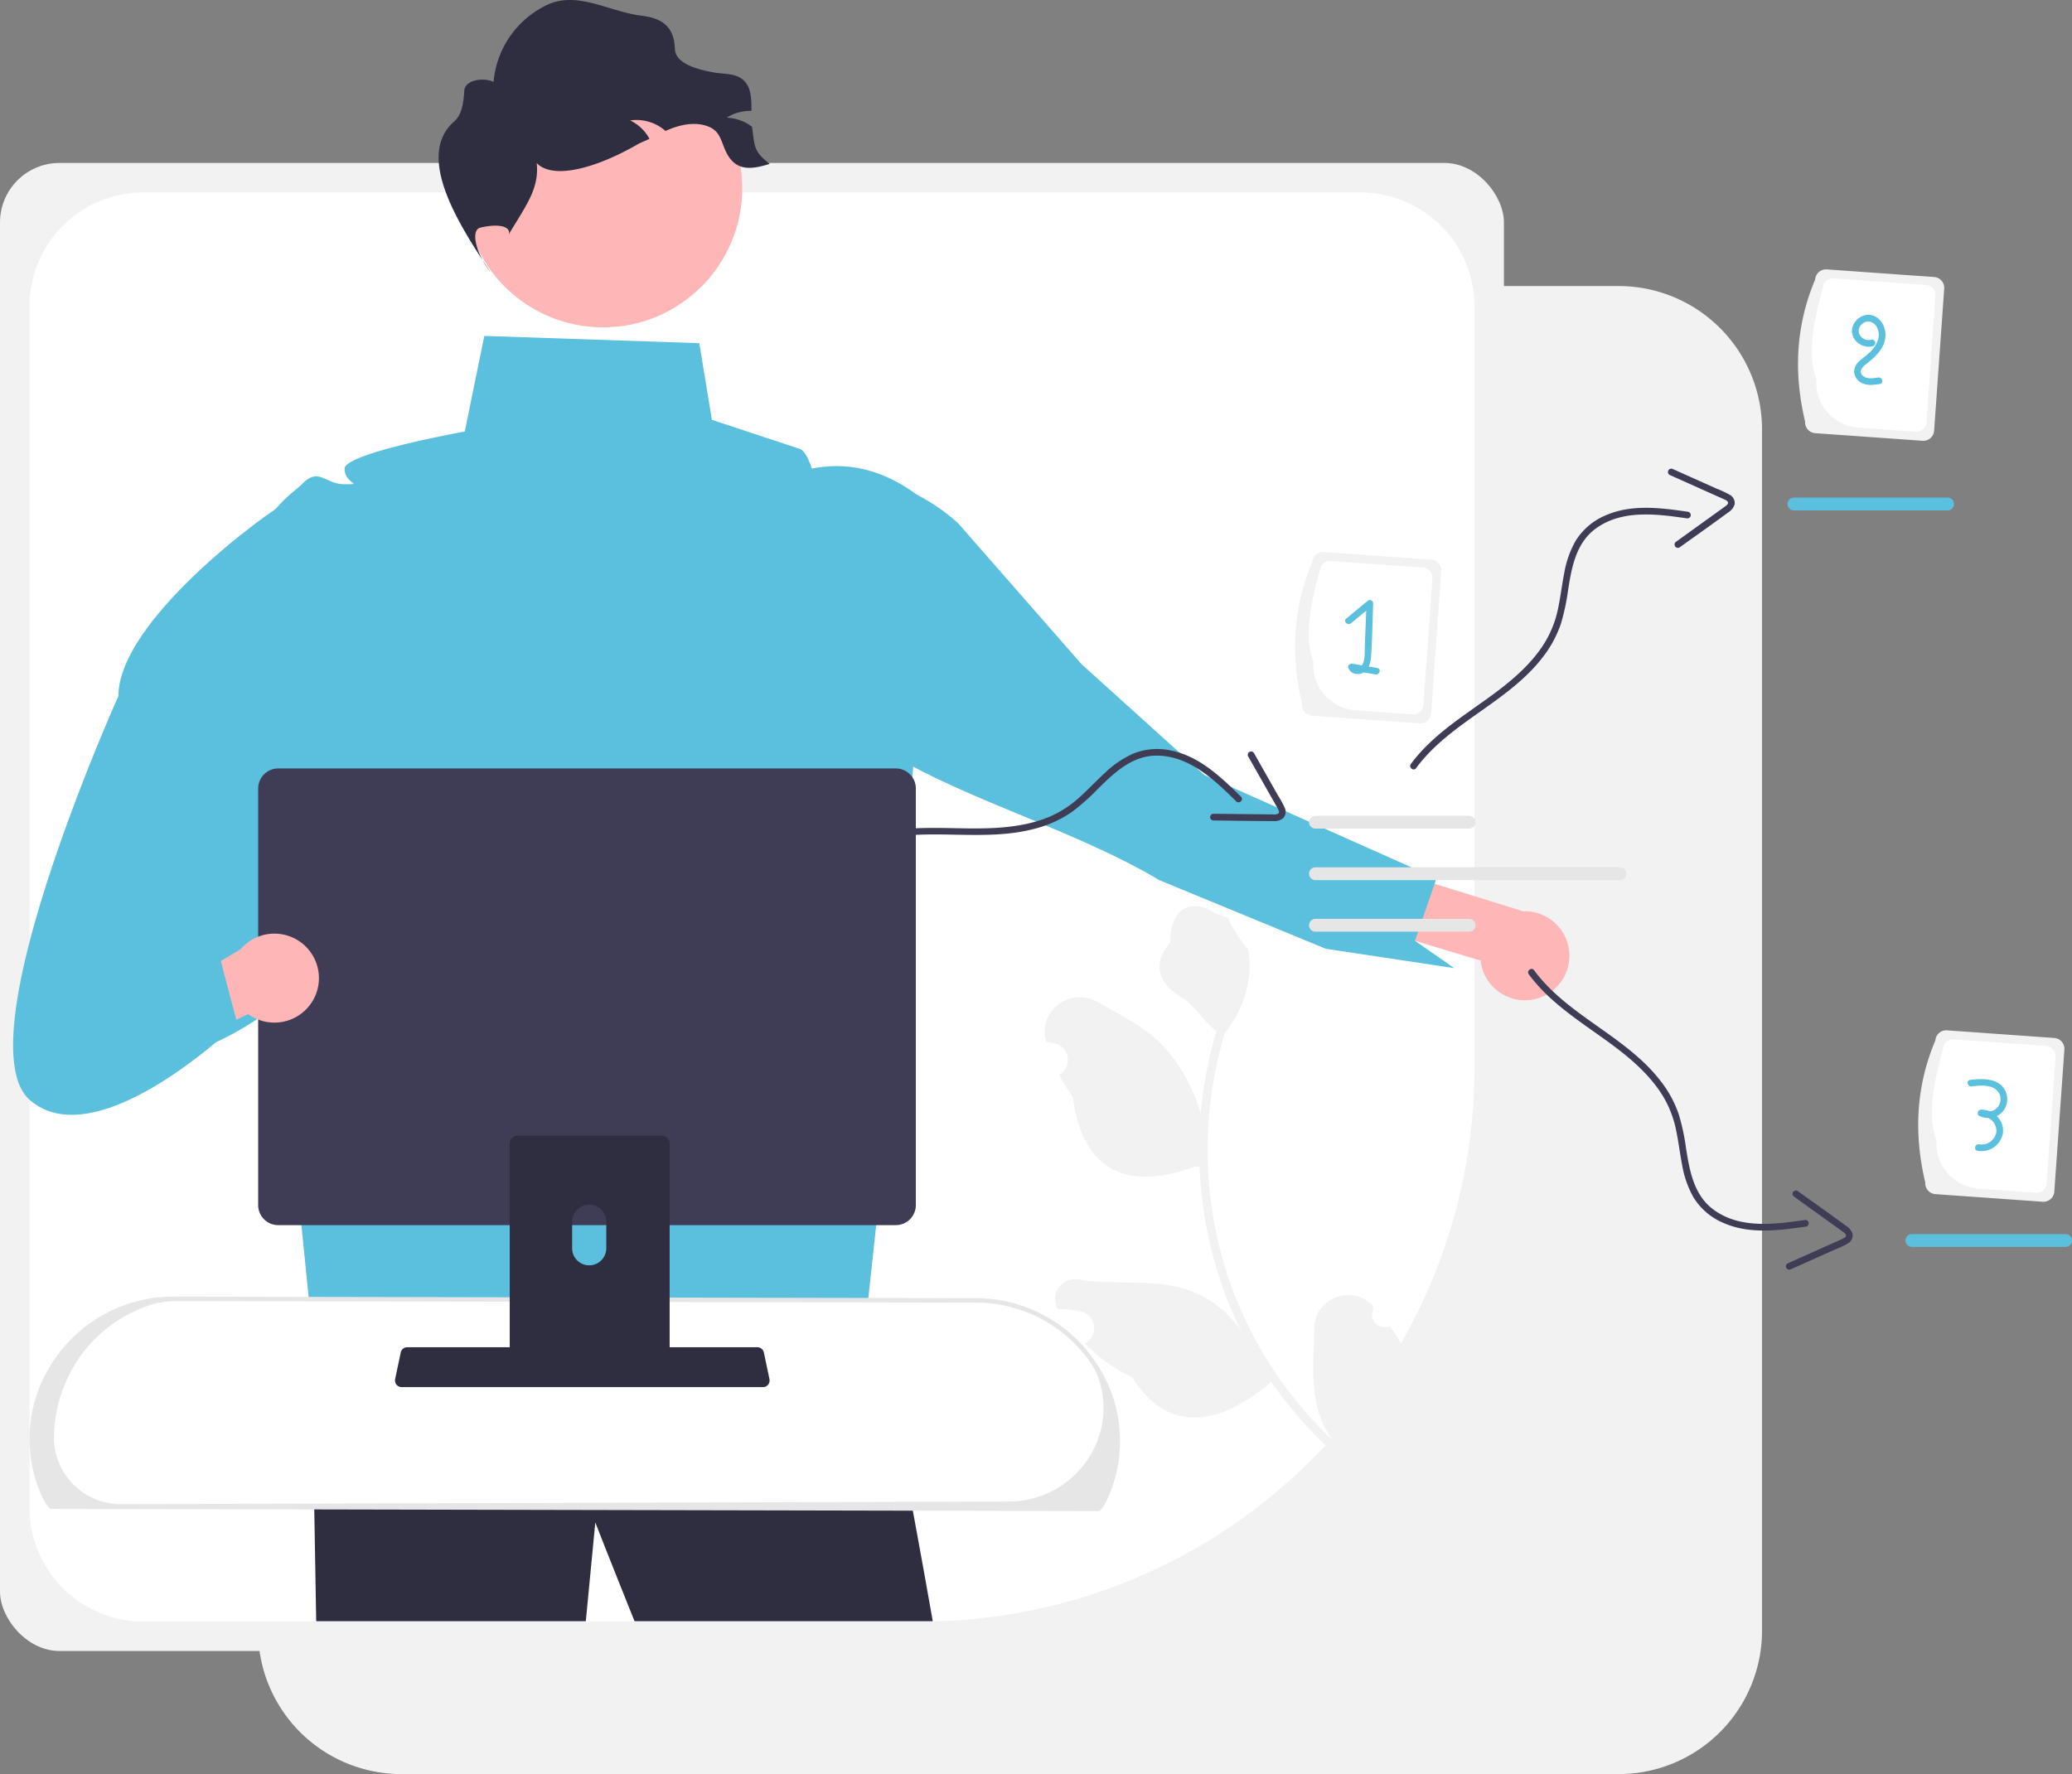 <svg xmlns="http://www.w3.org/2000/svg" data-name="Layer 1" width="930.986" height="797.335"><rect width="100%" height="100%" fill="#808080" stroke="none"/><path d="M727.27 128.56h-63.257v539.294a64.432 64.432 0 0 1-64.432 64.432H115.962v.617a64.432 64.432 0 0 0 64.432 64.432H727.27a64.432 64.432 0 0 0 64.433-64.432v-539.91a64.432 64.432 0 0 0-64.433-64.433Z" fill="#f2f2f2"/><rect y="73.237" width="675.74" height="668.775" rx="26.744" fill="#f2f2f2"/><path d="M64.433 86.488a51.182 51.182 0 0 0-51.182 51.181v539.912a51.182 51.182 0 0 0 51.182 51.181H413.46c137.534 0 249.027-111.493 249.027-249.027V137.67a51.182 51.182 0 0 0-51.181-51.181Z" fill="#fff"/><path d="M690.527 448.824a20.028 20.028 0 0 1-25.255-17.105l-95.565-28.86 1.484-28.396 113.253 35.107a20 20 0 0 1 6.083 39.254Z" fill="#ffb6b6"/><path d="M368.78 302.347c-9.677-8.075 4.492-48.1.672-59.7q-.343-1.053-.652-2.113a6.776 6.776 0 0 1 .274-4.531l35.918-16.895a87.253 87.253 0 0 1 25.485 16.022l55.488 63.373 55.123 49.786 24.188 10.783 80.151 35.75-.83 2.395-.007.007-8.81 25.587v.014l17.624 12.286-57.7-8.692-38.16-15.74-36.744-15.154c-54.252-32.65-143.512-49.574-152.02-93.178Z" fill="#5bc0de"/><path d="M624.51 596.037a5.675 5.675 0 0 1-7.476-7.6l-.214-1.58-.282-.287c-9.483-9.62-25.886-2.953-26.053 10.554-.149 11.989-1.456 24.462 1.562 35.866a45.082 45.082 0 0 0 6.502 14.097 180.744 180.744 0 0 1-43.187-63.565 174.45 174.45 0 0 1-6.236-18.467q-2.124-7.71-3.561-15.573a182.84 182.84 0 0 1 4.83-85.418 48.659 48.659 0 0 0 10.973-27.018 37.117 37.117 0 0 0-.64-10.67c-.866.486-8.981-12.426-8.634-13.557-2.05-1.423-4.716-1.47-6.864-2.8-10.683-6.61-19.564-1.15-19.431 13.6-8.485 9.63-5.02 18.574 4.937 24.52 6.335 3.783 9.86 10.926 15.84 15.297-.183.63-.386 1.251-.569 1.881a184.02 184.02 0 0 0-6.509 35.39c-3.017-11.63-10.45-24.12-17.457-31.283-7.98-8.163-18.89-13.359-28.98-19.137-12.118-6.94-26.837 4.107-23.09 17.56l.11.39q1.829.244 3.637.617a7.697 7.697 0 0 1 2.33 14.156l-.137.081a76.587 76.587 0 0 0 6.134 9.878c4.724 36.672 28.125 41.34 54.83 31.27.705.065 1.395.136 2.093.187a187.83 187.83 0 0 0 8.316 47.927 178.15 178.15 0 0 0 10.82 26.652l-.171-.297a47.075 47.075 0 0 0-25.029-19.253c-15.258-4.83-32.868-1.802-48.29-4.419-7.423-1.26-13.173 6.517-9.363 13.012l.184.31a51.712 51.712 0 0 1 6.421.437q1.83.244 3.638.616a7.697 7.697 0 0 1 2.33 14.157l-.137.08c-.099.058-.183.109-.282.166a76.654 76.654 0 0 0 21.301 15.249c16.998 26.854 41.176 20.358 62.474 2.019l.015-.006a187.772 187.772 0 0 0 25.407 29.489l41.827-16.763c-.036-.525-.094-1.059-.145-1.578a51.2 51.2 0 0 1-11.85 3.95c1.577-5.052 3.142-10.134 4.72-15.186a2.804 2.804 0 0 0 .104-.303c.793-2.58 1.607-5.15 2.4-7.73v-.002a74.995 74.995 0 0 0-9.146-16.916Z" fill="#f2f2f2"/><path d="m394.61 632.846-.48-.6c-1.38-8.88.48.6.48.6Z" fill="#2f2e41"/><path d="M419.11 728.636H285.114c-10.411-25.88-17.637-44.39-17.637-44.39s-1.755 18.13-4.26 44.39H142.075c-1.134-71.36-2.72-144.63-3.243-167.9l232.525 5.18 23.128 29.33c.079.49.158 1.03.256 1.64.937 5.96 13.526 69.93 24.37 131.75Z" fill="#2f2e41"/><path d="m417.08 226.742-.023-.041a6.776 6.776 0 0 0-3.367-3.045c-14.712-11.415-30.82-16.619-48.9-13.06-2.96-8.96-5.72-8.96-5.72-8.96l-39.21-12.95-5.64-34.45-96.61-3.27-8.78 42.99s-54 9.68-54 16.68 9 7 0 7-11.41-8-19.2 0a25.425 25.425 0 0 1-2.11 1.9c-.09.08-.19.15-.28.23a66.713 66.713 0 0 0-25.15 58.95l16.61 165.23 17.73 176.31 242.64 10.1 16.25-150.03 16.53-249.623a6.834 6.834 0 0 0-.77-3.96Z" fill="#5bc0de"/><path d="M18.768 669.832c1.386 3.485 2.784 6.038 4.194 7.301l470.58 1c1.41-1.263 2.809-3.816 4.194-7.301 16.459-41.407-14.59-86.307-59.148-86.392l-360.648-.685c-44.497-.084-75.608 44.726-59.172 86.077Z" fill="#fff"/><path d="m493.924 679.134-.383-.001-470.962-1.001-.284-.254c-1.466-1.314-2.924-3.824-4.456-7.677a62.61 62.61 0 0 1 6.596-59.154 64.504 64.504 0 0 1 53.383-28.291h.124l360.648.684a64.75 64.75 0 0 1 53.524 28.495 62.848 62.848 0 0 1 6.552 59.266c-1.533 3.853-2.99 6.363-4.457 7.677Zm-439.52-3.094 399.012-1.21c28.165-.085 48.884-27.273 40.538-54.173a28.74 28.74 0 0 0-3.496-7.601 62.753 62.753 0 0 0-51.872-27.616l-360.648-.684h-.12a38.664 38.664 0 0 0-13.337 2.851c-23.295 8.815-38.873 30.974-40.168 55.847l-.05.951A30.086 30.086 0 0 0 52.761 676q.82.042 1.642.04Z" fill="#e6e6e6"/><path d="M585.061 316.46c-5.153-21.646-4.294-42.966 4.531-63.854a4.892 4.892 0 0 1 5.22-4.529l48.224 3.422a4.892 4.892 0 0 1 4.53 5.22l-4.532 63.854a4.892 4.892 0 0 1-5.22 4.53l-48.224-3.423a4.892 4.892 0 0 1-4.529-5.22Z" fill="#f2f2f2"/><path d="M590.129 297.436c-4.125-10.667-1.487-25.337 2.913-41.051a4.582 4.582 0 0 1 4.889-4.242l41.444 2.941a4.582 4.582 0 0 1 4.242 4.89l-4.032 56.82a4.582 4.582 0 0 1-4.89 4.242l-25.673-1.822a20.41 20.41 0 0 1-18.893-21.778Z" fill="#fff"/><path d="m618.822 300.22-3.798-.653a12.753 12.753 0 0 0 .995-4.338c.599-7.992.66-16.06.979-24.068a1.519 1.519 0 0 0-2.56-1.06l-9.539 7.9c-1.488 1.232.645 3.344 2.122 2.121l6.845-5.67-.628 15.741c-.1 2.519.206 5.577-.825 7.944a3.827 3.827 0 0 1-.547.887q-2.103-.36-4.205-.722c-1.008-.173-2.289.668-1.845 1.845.965 2.56 3.808 3.368 6.247 2.381a5.076 5.076 0 0 0 .622-.333l5.34.917c1.888.325 2.699-2.566.797-2.892Z" fill="#5bc0de"/><path d="M865.061 531.46c-5.153-21.646-4.294-42.966 4.531-63.854a4.892 4.892 0 0 1 5.22-4.529l48.224 3.422a4.892 4.892 0 0 1 4.53 5.22l-4.532 63.854a4.892 4.892 0 0 1-5.22 4.53l-48.224-3.423a4.892 4.892 0 0 1-4.529-5.22Z" fill="#f2f2f2"/><path d="M870.129 512.436c-4.125-10.667-1.487-25.337 2.913-41.051a4.582 4.582 0 0 1 4.889-4.242l41.444 2.941a4.582 4.582 0 0 1 4.242 4.89l-4.032 56.82a4.582 4.582 0 0 1-4.89 4.242l-25.673-1.822a20.41 20.41 0 0 1-18.893-21.778Z" fill="#fff"/><path d="M897.184 501.602a8.447 8.447 0 0 0 1.555-.943 8.607 8.607 0 0 0 2.815-8.952c-1.945-7.144-10.49-7.187-16.39-6.328-1.903.278-1.094 3.169.798 2.893 3.976-.58 10.218-1.047 12.354 3.295a5.706 5.706 0 0 1-.913 6.285 5.554 5.554 0 0 1-3.377 1.605 8.923 8.923 0 0 0-3.928-.733c-1.39.066-2.164 2.088-.757 2.796a9.012 9.012 0 0 0 4.01.945 6.5 6.5 0 0 1 3.667 6.198 6.723 6.723 0 0 1-7.655 5.639l-.037-.006c-1.885-.38-2.692 2.512-.798 2.893a9.75 9.75 0 0 0 11.387-7.776q.039-.207.069-.415a9.111 9.111 0 0 0-2.8-7.396Z" fill="#5bc0de"/><path d="M811.061 189.46c-5.153-21.646-4.294-42.966 4.531-63.854a4.892 4.892 0 0 1 5.22-4.529l48.224 3.422a4.892 4.892 0 0 1 4.53 5.22l-4.532 63.854a4.892 4.892 0 0 1-5.22 4.53l-48.224-3.423a4.892 4.892 0 0 1-4.529-5.22Z" fill="#f2f2f2"/><path d="M816.129 170.436c-4.125-10.667-1.487-25.337 2.913-41.051a4.582 4.582 0 0 1 4.889-4.242l41.444 2.941a4.582 4.582 0 0 1 4.242 4.89l-4.032 56.82a4.582 4.582 0 0 1-4.89 4.242l-25.673-1.822a20.41 20.41 0 0 1-18.893-21.778Z" fill="#fff"/><path d="M841.615 141.842c-4.248-1.475-8.973 1.885-9.455 6.241-.546 4.937 4.765 8.835 9.362 7.493 1.85-.54 1.063-3.435-.797-2.893-3.37.984-6.965-2.655-5.028-5.909a4.431 4.431 0 0 1 4.527-2.214 5.018 5.018 0 0 1 3.344 3.034c1.653 3.727-.312 7.51-2.916 10.218-1.486 1.545-3.229 2.745-4.83 4.153a6.983 6.983 0 0 0-2.746 4.954 5.997 5.997 0 0 0 3.412 5.183c2.558 1.315 5.467.897 8.188.46 1.901-.307 1.095-3.198-.797-2.894-2.38.383-5.943.963-7.45-1.518-1.292-2.125 1.368-3.99 2.818-5.121 3.643-2.841 7.328-6.51 7.875-11.34.448-3.957-1.563-8.479-5.507-9.847ZM109.796 434.13l23.76 10.7c-11.17 9.06-28.18 21.25-44.84 26.89l-26.47-18.05c-9.86-38.02-3.82-77.2 8.03-110.33a249.437 249.437 0 0 1 25.94-52.36 66.724 66.724 0 0 1 25.15-58.95c.1-.08.19-.15.28-.23a87.297 87.297 0 0 1 29.92 60.63l.53 8.76 1.06 17.26 2.69 44.08-31.9 49.6Z" fill="#5bc0de"/><path d="M178.152 622.313a2.948 2.948 0 0 0 2.32 1.11h162.34a2.987 2.987 0 0 0 2.92-3.6l-2.52-11.97a2.993 2.993 0 0 0-1.86-2.17 2.894 2.894 0 0 0-1.06-.2h-157.31a2.894 2.894 0 0 0-1.06.2 2.992 2.992 0 0 0-1.86 2.17l-2.52 11.97a2.985 2.985 0 0 0 .61 2.49Z" fill="#2f2e41"/><path d="M116.002 354.353v187.26a9.007 9.007 0 0 0 9 9h277.5a9.007 9.007 0 0 0 9-9v-187.26a9.011 9.011 0 0 0-9-8.99h-277.5a9.012 9.012 0 0 0-9 8.99Z" fill="#3f3d56"/><path d="M229.032 513.873v102.56h71.85v-102.56a3.448 3.448 0 0 0-2.43-3.3 3.176 3.176 0 0 0-1.03-.16h-64.92a3.463 3.463 0 0 0-3.47 3.457v.003Zm28.04 35.24a7.67 7.67 0 0 1 15.34 0v11.9a7.67 7.67 0 0 1-15.34 0Z" fill="#2f2e41"/><circle cx="270.966" cy="84.6" r="62.527" fill="#ffb6b6"/><path d="M345.83 73.662c-6.74 2.092-13.24 3.326-17.623-2.203s-3.238-11.852-9.76-14.518c-5.264-2.159-11.344-1.234-16.654.771a52.21 52.21 0 0 0-2.775 1.146 21.7 21.7 0 0 0-1.564-1.256 19.867 19.867 0 0 0-14.298-3.48 19.494 19.494 0 0 1 8.658 8.26c-1.806.904-3.747 1.579-5.485 2.578-23.879 13.729-50.435 19.258-48.267-3.657 7.225 19.034 1.608 25.819-8.988 43.2l-.419 1.013c1.057-4.56-6.377-4.776-12.8-3.216-4.743 1.152-1.673 12.21 4.407 19.827-13.593-20.466-33.95-51.713-16.346-67.389 2.596-2.312 4.225-5.574 4.692-13.923.277-4.95 8.702-6.19 13.152-3.987A42.354 42.354 0 0 1 246.213 2.02c13.614-6.058 27.46 3.261 42.253 5.067 8.207 1.002 14.432 4.307 14.76 14.782.218 6.975 10.728 9.473 17.601 10.706 4.362.771 9.274.309 12.755 3.062 4.032 3.195 4.076 8.812 4.054 14.21a19.845 19.845 0 0 0-11.17 3.062 19.418 19.418 0 0 1 11.28 3.965 1.21 1.21 0 0 1 .176.132c1.19 9.076.705 10.993 7.909 16.655Z" fill="#2f2e41"/><path d="M390.926 378.54c24.432-7.592 50.587.619 75.154-6.39a50.944 50.944 0 0 0 15.788-7.415 98.114 98.114 0 0 0 11.492-10.227c7.39-7.309 15.415-14.983 26.518-14.899 14.62.112 25.846 10.972 35.592 20.562 1.377 1.355 3.5-.765 2.12-2.122-8.954-8.811-18.629-18.108-31.375-20.738a28.955 28.955 0 0 0-17.116 1.422 44.685 44.685 0 0 0-12.72 8.697c-3.924 3.6-7.545 7.519-11.523 11.062a47.972 47.972 0 0 1-14.136 8.922c-11.262 4.484-23.616 5.025-35.594 4.895-15.036-.164-30.43-1.188-44.998 3.339-1.838.57-1.053 3.468.798 2.892Z" fill="#3f3d56"/><path d="m560.827 339.953 7.51 13.24 3.635 6.406c.646 1.138 1.31 2.269 1.938 3.416.386.706 1.23 1.977.425 2.646a3.913 3.913 0 0 1-2.283.356c-1.324.003-2.65-.027-3.973-.04l-7.448-.076-15.394-.156a1.5 1.5 0 0 0 0 3c8.937.09 17.878.28 26.815.272a6.412 6.412 0 0 0 4.385-1.2 4.172 4.172 0 0 0 .795-4.809 45.68 45.68 0 0 0-3.033-5.564l-3.27-5.766-7.511-13.24a1.501 1.501 0 0 0-2.59 1.515Z" fill="#3f3d56"/><path d="M660.097 372.394h-69.03a2.876 2.876 0 1 1-.018-5.752h69.047a2.876 2.876 0 1 1 .018 5.752h-.017ZM660.097 418.723h-69.03a2.876 2.876 0 1 1-.018-5.753h69.047a2.876 2.876 0 1 1 .018 5.753h-.017ZM727.862 395.558H591.066a2.876 2.876 0 1 1-.017-5.752h136.813a2.876 2.876 0 1 1 .017 5.752h-.017Z" fill="#e6e6e6"/><path d="M636.275 345.23c15.187-20.59 41.124-29.467 56.765-49.665a50.945 50.945 0 0 0 8.329-15.327 98.125 98.125 0 0 0 3.2-15.047c1.625-10.266 3.545-21.203 12.54-27.711 11.846-8.57 27.323-6.47 40.855-4.516a1.5 1.5 0 0 0 .453-2.966c-12.435-1.796-25.736-3.555-37.564 1.876a28.954 28.954 0 0 0-12.948 11.284 44.684 44.684 0 0 0-5.096 14.541c-1.03 5.226-1.625 10.528-2.732 15.74A47.973 47.973 0 0 1 693.973 289c-6.418 10.284-16.05 18.037-25.778 25.027-12.212 8.775-25.222 17.069-34.277 29.345-1.142 1.548 1.206 3.418 2.356 1.858Z" fill="#3f3d56"/><path d="m750.305 213.5 13.894 6.219 6.722 3.009c1.195.534 2.4 1.052 3.586 1.604.729.34 2.162.864 1.909 1.88-.173.692-1.1 1.249-1.629 1.64-1.065.786-2.15 1.547-3.224 2.32l-6.046 4.351-12.495 8.993a1.5 1.5 0 0 0 1.777 2.417c7.254-5.22 14.57-10.365 21.765-15.665a6.412 6.412 0 0 0 2.823-3.564 4.172 4.172 0 0 0-2.208-4.346 45.683 45.683 0 0 0-5.74-2.686l-6.05-2.708-13.894-6.218a1.501 1.501 0 0 0-1.19 2.754Z" fill="#3f3d56"/><path d="M875.097 229.394h-69.03a2.876 2.876 0 1 1-.018-5.752h69.047a2.876 2.876 0 1 1 .018 5.752h-.017Z" fill="#5bc0de"/><path d="M689.275 436.042c15.187 20.59 41.124 29.467 56.765 49.665a50.944 50.944 0 0 1 8.329 15.327 98.125 98.125 0 0 1 3.2 15.047c1.625 10.266 3.545 21.203 12.54 27.711 11.846 8.57 27.323 6.47 40.855 4.516a1.5 1.5 0 0 1 .453 2.966c-12.435 1.796-25.736 3.555-37.564-1.876a28.954 28.954 0 0 1-12.948-11.284 44.684 44.684 0 0 1-5.096-14.541c-1.03-5.226-1.625-10.528-2.732-15.74a47.973 47.973 0 0 0-6.104-15.561c-6.418-10.284-16.05-18.037-25.778-25.027-12.212-8.775-25.222-17.069-34.277-29.344-1.142-1.55 1.206-3.419 2.356-1.859Z" fill="#3f3d56"/><path d="m803.305 567.772 13.894-6.219 6.722-3.008c1.195-.535 2.4-1.053 3.586-1.605.729-.34 2.162-.864 1.909-1.88-.173-.692-1.1-1.249-1.629-1.64-1.065-.786-2.15-1.547-3.224-2.32l-6.046-4.351-12.495-8.993a1.5 1.5 0 0 1 1.777-2.417c7.254 5.22 14.57 10.365 21.765 15.665a6.412 6.412 0 0 1 2.823 3.564 4.172 4.172 0 0 1-2.208 4.346 45.683 45.683 0 0 1-5.74 2.686l-6.05 2.708-13.894 6.218a1.501 1.501 0 0 1-1.19-2.754Z" fill="#3f3d56"/><path d="M928.097 560.394h-69.03a2.876 2.876 0 0 1-.027-5.752h69.056a2.876 2.876 0 0 1 .026 5.752h-.025Z" fill="#5bc0de"/><path d="M141.167 448.59a20.028 20.028 0 0 1-29.644 7.186l-71.896 34.213-4.818-20.15 73.218-43.148a20 20 0 0 1 33.14 21.9Z" fill="#ffb6b6"/><path d="m113.462 344.668-50.59 103.37 21.38-9.69 14.88-6.75 7.46 28.34s-4.94 4.8-12.73 11.11c-11.17 9.06-28.18 21.25-44.84 26.89-13.04 4.42-25.85 4.83-35.47-3.41-18.26-15.64-.41-77.75 16.84-125.04 11.55-31.67 22.82-56.68 22.82-56.68 0-33.4 64.82-81.427 76.849-87.997 6.87-3.74 8.77 1.707 8.77 1.707l-37.699 55.19 11.27 45.7 3.19 12.91Z" fill="#5bc0de"/></svg>